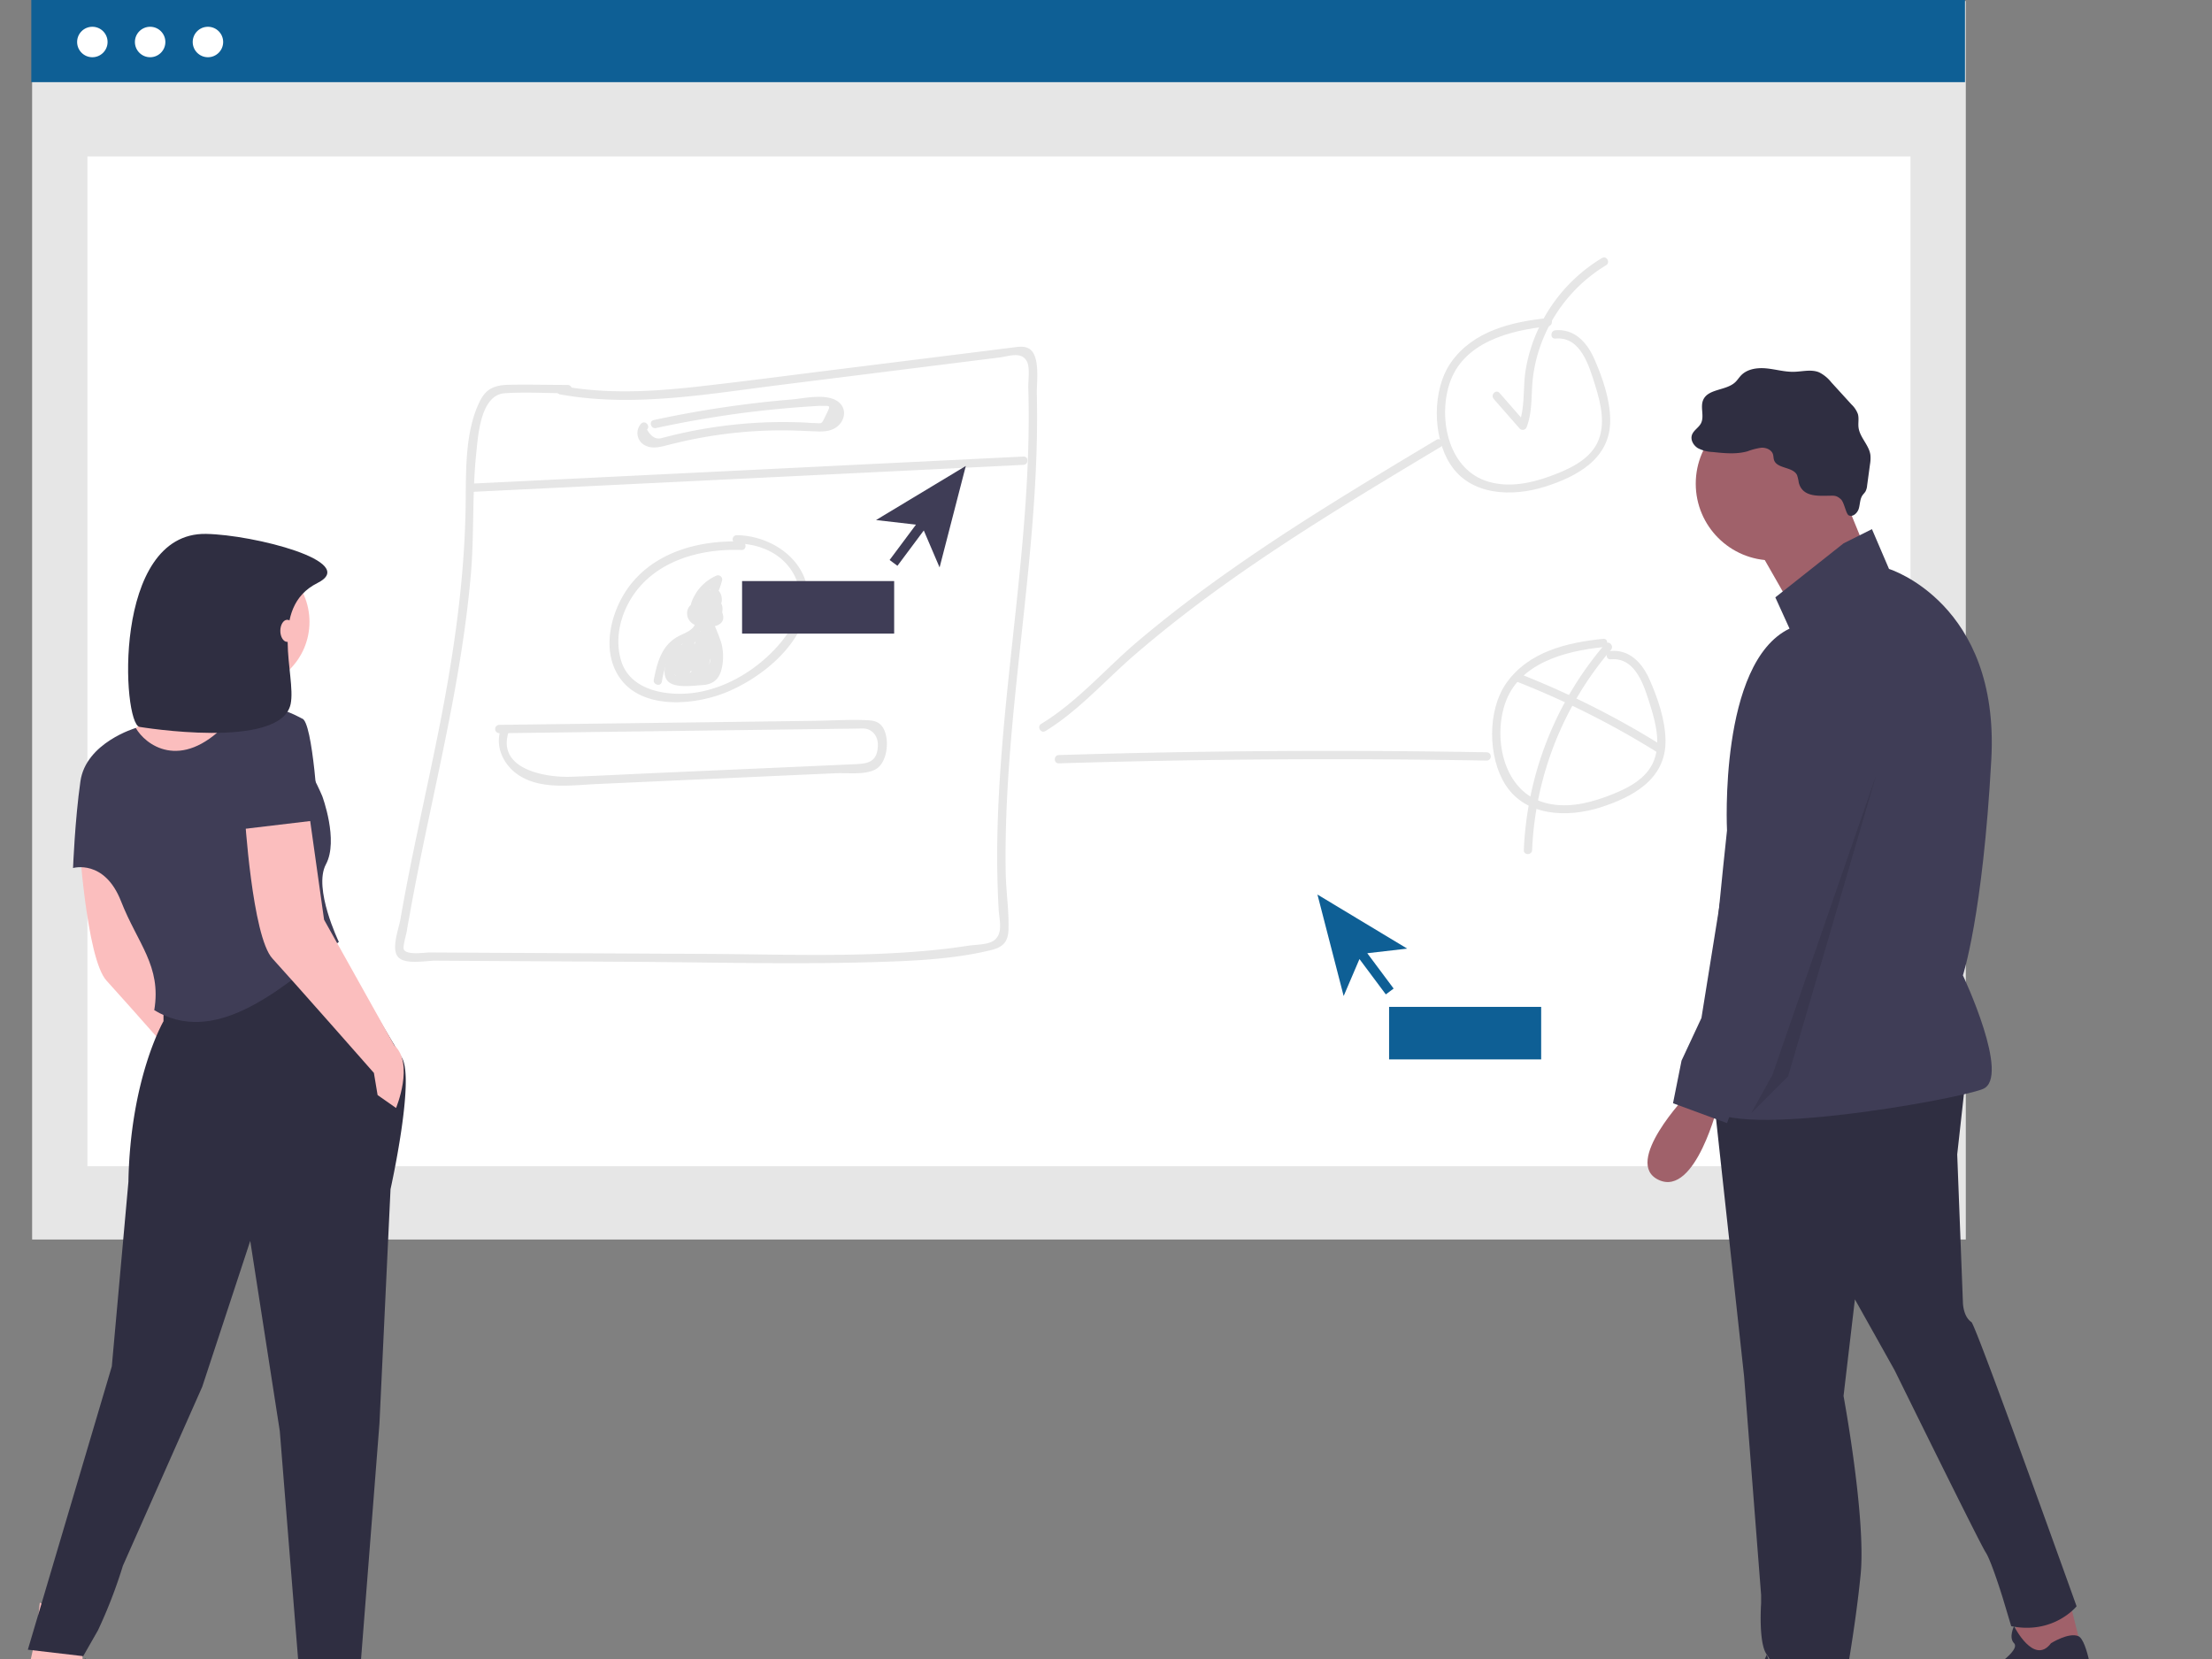<svg id="a4b4d3ba-298a-4a01-b7c2-bf784b737cdf" data-name="Layer 1" xmlns="http://www.w3.org/2000/svg"  width="100%" height="100%" viewBox="0 0 800 600"><rect x="0" y="0" width="800" height="600" fill="#808080" stroke="none"/><rect x="11.619" y="0.396" width="699.341" height="447.889" fill="#e6e6e6"/><rect x="31.616" y="56.573" width="659.346" height="365.215" fill="#fff"/><rect x="11.32" width="699.341" height="29.711" fill="#0e5f95"/><circle cx="33.399" cy="15.19" r="5.507" fill="#fff"/><circle cx="54.3" cy="15.19" r="5.507" fill="#fff"/><circle cx="75.202" cy="15.19" r="5.507" fill="#fff"/><polygon points="747.941 576.821 753.08 597.379 730.468 603.546 728.412 581.961 747.941 576.821" fill="#a0616a"/><polygon points="665.713 602.518 665.713 622.047 643.099 626.159 638.988 615.88 647.211 598.407 665.713 602.518" fill="#a0616a"/><path d="M931.177,519.477l-3.084,27.752,2.056,53.449s0,5.139,3.084,7.195c1.654,1.123,38.031,102.786,38.031,102.786s-8.223,10.279-23.641,7.195L944.539,707.575s-4.111-13.362-6.167-16.446-32.891-65.783-32.891-65.783l-14.39-25.696L886.979,634.597s8.223,44.198,6.167,64.755-6.167,42.142-6.167,42.142l-24.669-4.111a17.162,17.162,0,0,0-3.084-9.251c-3.084-4.111-2.056-18.501-2.056-18.501v-3.084l-6.167-79.145L839.697,523.588Z" transform="translate(-220.239 -129.726)" fill="#2f2e41"/><circle cx="641.044" cy="174.929" r="27.752" fill="#a0616a"/><polygon points="665.199 175.443 676.505 203.195 649.781 222.725 633.335 193.944 665.199 175.443" fill="#a0616a"/><path d="M886.979,326.24l10.279-5.139,6.167,14.39s40.086,12.334,37.003,68.867S930.149,482.474,930.149,482.474s17.474,37.003,7.195,41.114-97.647,19.529-99.702,5.139,7.195-98.674,7.195-98.674-3.084-60.644,22.613-72.978L862.31,345.769Z" transform="translate(-220.239 -129.726)" fill="#3f3d56"/><path d="M830.447,525.644s-23.641,24.669-10.279,30.836,21.585-27.752,21.585-27.752Z" transform="translate(-220.239 -129.726)" fill="#a0616a"/><path d="M878.756,746.634l11.306-4.111s12.334,27.752,2.056,27.752H865.394s-15.418-5.139-23.641-5.139-23.641-15.418-12.334-22.613,25.696-5.139,25.696-5.139l4.111-9.251,5.139,14.39S870.533,752.801,878.756,746.634Z" transform="translate(-220.239 -129.726)" fill="#2f2e41"/><path d="M962.013,724.021s6.437-4.061,9.899-2.545,5.519,17.963,5.519,17.963,10.279,12.334-12.334,14.39-27.752-2.056-29.808-8.223,2.056-12.334,2.056-12.334l6.167-2.056s7.195-5.139,5.139-7.195,0-6.167,0-6.167S955.845,732.244,962.013,724.021Z" transform="translate(-220.239 -129.726)" fill="#2f2e41"/><path d="M870.775,304.21a13.62,13.62,0,0,0-.604-2.641c-1.492-3.129-7.311-2.216-8.348-5.524-.203-.647-.161-1.352-.359-2-.507-1.654-2.452-2.474-4.181-2.395a22.585,22.585,0,0,0-5.011,1.29c-4.066,1.154-8.392.713-12.595.264A12.672,12.672,0,0,1,834.3,291.804c-1.592-.979-2.738-2.95-2.159-4.726.556-1.703,2.419-2.639,3.257-4.223,1.331-2.514-.296-5.762.784-8.394,1.732-4.222,8.286-3.374,11.616-6.495.808-.758,1.39-1.726,2.165-2.518,2.298-2.349,5.928-2.804,9.199-2.48s6.484,1.284,9.77,1.226c3.116-.055,6.383-1.004,9.254.208a13.199,13.199,0,0,1,4.347,3.571l7.365,8.077a9.078,9.078,0,0,1,2.276,3.429c.443,1.548.035,3.209.224,4.808.431,3.646,3.845,6.4,4.305,10.043a13.059,13.059,0,0,1-.162,3.382l-1.032,7.607a5.661,5.661,0,0,1-.581,2.131c-.3.513-.754.917-1.091,1.406-.954,1.379-.867,3.203-1.34,4.811-.474,1.608-2.173,3.2-3.66,2.425-.97-.506-1.611-4.688-2.79-5.774-1.641-1.513-2.498-1.326-4.524-1.301C877.467,309.07,872.073,309.418,870.775,304.21Z" transform="translate(-220.239 -129.726)" fill="#2f2e41"/><path d="M875.673,364.27s30.836,12.334,21.585,40.086-33.919,113.064-33.919,113.064l-14.39,7.195-4.111,11.306-19.529-7.195,3.084-15.418,7.195-15.418,18.501-115.12S854.088,363.243,875.673,364.27Z" transform="translate(-220.239 -129.726)" fill="#3f3d56"/><polygon points="678.561 280.284 646.697 389.237 633.335 402.6 641.044 388.723 678.561 280.284" opacity="0.1" style="isolation:isolate"/><path d="M271.437,427.631l6.008,42.723,25.367,45.394c7.343,6.676.668,22.697.668,22.697l-6.676-4.673-1.335-8.011S266.097,492.383,258.754,484.373s-10.013-52.069-10.013-52.069Z" transform="translate(-220.239 -129.726)" fill="#fbbebe"/><path d="M249.328,717.359s1.335,15.354.668,19.359-20.694-.668-20.694-.668c3.338-6.676,5.34-26.702,5.34-26.702Z" transform="translate(-220.239 -129.726)" fill="#fbbebe"/><path d="M348.794,721.364s2.003,21.362,1.335,25.367-20.694-.668-20.694-.668c3.338-6.676,5.34-26.702,5.34-26.702Z" transform="translate(-220.239 -129.726)" fill="#fbbebe"/><circle cx="87.647" cy="224.904" r="24.281" fill="#fbbebe"/><path d="M312.078,377.575c-4.005,5.34-2.003,14.686-2.003,14.686S269.355,439.658,262.012,439.658s-6.008-33.378-6.008-33.378,10.681-12.683,16.689-15.354,16.689-31.375,16.689-31.375S316.084,372.235,312.078,377.575Z" transform="translate(-220.239 -129.726)" fill="#fbbebe"/><path d="M339.448,468.362l26.131,43.894c4.769,7.846-4.101,47.561-4.101,47.561l-4.005,84.779-6.676,85.425V739.367l-22.029-.668-7.343-91.433-10.681-68.758-17.356,52.737-28.705,64.753a177.451,177.451,0,0,1-9.013,23.354l-5.34,9.346-20.021-2.34L260.677,623.902l6.008-66.755c.668-37.383,12.684-58.077,12.684-58.077V491.059Z" transform="translate(-220.239 -129.726)" fill="#2f2e41"/><path d="M247.993,733.38s3.338-5.34,3.338-3.338,8.678,7.343,8.678,7.343,8.678-1.335,10.013,8.678-12.016,12.016-15.354,11.348-12.016.668-12.016.668-6.676,1.335-17.356,0-1.335-19.359,0-22.697,8.011-.668,8.011-.668C245.323,738.053,247.993,733.38,247.993,733.38Z" transform="translate(-220.239 -129.726)" fill="#2f2e41"/><path d="M348.126,743.394s3.338-5.34,3.338-3.338,8.678,7.343,8.678,7.343,8.678-1.335,10.013,8.678S358.139,768.093,354.802,767.425s-12.016.668-12.016.668-6.676,1.335-17.356,0-1.335-19.359,0-22.697,8.011-.668,8.011-.668C345.456,748.066,348.126,743.394,348.126,743.394Z" transform="translate(-220.239 -129.726)" fill="#2f2e41"/><path d="M302.065,391.594c16.689-17.356,34.713,26.035,34.713,26.035s6.008,16.021,1.335,24.699,4.673,28.037,4.673,28.037c-22.861,19.461-45.642,37.453-66.755,24.699,2.67-16.021-6.008-24.032-12.016-39.386s-17.356-12.016-17.356-12.016.668-17.356,2.67-31.375,20.027-19.282,20.027-19.282C272.623,398.875,285.376,408.95,302.065,391.594Z" transform="translate(-220.239 -129.726)" fill="#3f3d56"/><path d="M331.437,419.631l6.008,42.723,25.367,45.394c7.343,6.676.668,22.697.668,22.697l-6.676-4.673-1.335-8.011S326.097,484.383,318.754,476.373s-10.013-52.069-10.013-52.069Z" transform="translate(-220.239 -129.726)" fill="#fbbebe"/><path d="M335.443,426.306l-28.037,3.338s-2.003-32.71,2.231-40.879,19.798.826,19.798.826C333.44,390.259,335.443,426.306,335.443,426.306Z" transform="translate(-220.239 -129.726)" fill="#3f3d56"/><path d="M335.069,340.571c-17.955,8.974-7.596,33.477-9.715,43.759-3.471,16.84-54.657,8.282-54.657,8.282-6.228-1.12-10.023-70.407,24.082-69.794C311.97,323.127,350.449,332.884,335.069,340.571Z" transform="translate(-220.239 -129.726)" fill="#2f2e41"/><ellipse cx="103.884" cy="228.15" rx="2.5" ry="4" fill="#fbbebe"/><path d="M422.417,272.293c26.39,4.87,53.31,0,79.59-3.3l79.87-10c3.23-.41,7.93-2.34,9.83,1.61,1.07,2.21.35,7,.43,9.54.21,7,.19,14,0,21-.36,13.38-1.34,26.73-2.59,40.05-2.43,26.07-5.87,52-7.59,78.17-.88,13.32-1.32,26.68-.93,40,.09,3.18.22,6.36.41,9.53.21,3.55,1.8,8.82-2.07,11.19-2.21,1.36-6.56,1.29-9.09,1.69-4,.63-8,1.13-12.08,1.54-26.89,2.69-54.13,1.57-81.12,1.41l-81.5-.42-19.88-.11c-1.8,0-8.29,1.08-9.4-1.06-.47-.91.78-5.17,1-6.31q.46-2.82,1-5.63c2.32-13.15,5.06-26.22,7.82-39.28,5.93-28,12-56.14,14.44-84.74,1.21-14.35.41-28.83,1.89-43.15.69-6.65,1.51-21.49,10.36-22.08,7.5-.5,15.22,0,22.74,0a1.5,1.5,0,0,0,0-3c-7.1,0-14.21-.19-21.31-.05-4.72.09-8,1.21-10.25,5.55-5.75,11.14-5.16,26-5.34,38.16-.43,29.11-4.9,57.6-10.72,86.07-2.93,14.33-6.09,28.61-9,42.95-1.37,6.85-2.68,13.72-3.88,20.61-.56,3.28-3.39,10.51-.9,13.52s10.15,1.39,13.58,1.41l23.86.14,45.72.26c29.54.17,59.18,1,88.71.13,14.1-.42,29-1,42.73-4.37,4.09-1,6.06-2.88,6.22-7.24.24-6.76-.86-13.73-1-20.52-1-58.1,12.65-115.39,11.25-173.51-.09-3.95,1.4-13.91-2.92-16.3-1.94-1.08-4.46-.49-6.5-.25-3.9.45-7.79,1-11.69,1.46l-50.65,6.32c-16.19,2-32.37,4.16-48.59,6-17.17,2-34.51,3.19-51.62,0-1.89-.35-2.7,2.54-.8,2.89Z" transform="translate(-220.239 -129.726)" fill="#e6e6e6"/><path d="M390.577,307.643l199.82-9.8c1.93-.1,1.94-3.1,0-3l-199.82,9.8C388.657,304.733,388.647,307.733,390.577,307.643Z" transform="translate(-220.239 -129.726)" fill="#e6e6e6"/><path d="M452.137,282.913a5,5,0,0,0,1.77,8.07c2.69,1.23,5.85.2,8.52-.47,4-1,8-1.89,12.11-2.62a165.15,165.15,0,0,1,27.09-2.52c4.14-.05,8.25.14,12.39.32,3,.12,6.23.36,8.77-1.5,2.9-2.12,3.84-6.26,1-8.84-4-3.65-12.62-1.53-17.24-1.15a386.617,386.617,0,0,0-49.86,7.44c-1.88.4-1.09,3.3.8,2.89q16.27-3.51,32.79-5.64,8.12-1,16.27-1.69c2.56-.21,5.12-.4,7.68-.55,1-.06,2.06-.17,3.08-.14,3.17.07,3.54-.5,1.64,3.33-1.69,3.39-1.15,3-4.08,2.89-1.24,0-2.48-.14-3.72-.2q-3.81-.16-7.62-.17-8.11,0-16.18.78c-4.56.44-9.11,1.06-13.62,1.86-2.82.5-5.62,1.08-8.41,1.72-1.23.29-2.47.59-3.7.9-.59.16-1.19.3-1.78.45q-3.28,1.14-5.59-3c1.34-1.39-.77-3.52-2.12-2.12Z" transform="translate(-220.239 -129.726)" fill="#e6e6e6"/><path d="M488.357,325.593c-14.47-.56-30.1,3.35-39.63,15-7.46,9.11-11.71,24.74-3.81,35,8.49,11,27.11,9.06,38.34,4.37,11.88-5,24.88-15.31,28.45-28.21,4.45-16.11-10-28.29-25.05-28.47a1.501,1.501,0,0,0,0,3c8.58.1,17,3.78,21,11.77,4.19,8.42.58,17.26-5,24-8.94,10.73-22.92,18.82-37.16,18.59-8.55-.13-18-3.06-20.65-12.08-2.18-7.31-.52-15.3,3.28-21.78,8.22-14,24.95-18.74,40.29-18.14,1.93.07,1.93-2.93,0-3Z" transform="translate(-220.239 -129.726)" fill="#e6e6e6"/><path d="M473.987,347.813a3.9,3.9,0,0,0-5.24,4c.3,3.9,4.6,5,7.83,4.77,2.79-.24,6.05-1.27,5.07-4.76a4.48,4.48,0,0,0-2.44-2.82,5.65,5.65,0,0,0-2.82-.35c-.37,0-3.76,1.24-2.32-.25l-2.36-.31a2.46,2.46,0,0,1,.72,2,1.51,1.51,0,0,0,2.25,1.29,2,2,0,0,1,2.71,2.34,1.51,1.51,0,0,0,2.74,1.16c1-1.8,2.21-5.38.71-7.26-1-1.27-2.93-.89-4.13-.15a14.47,14.47,0,0,0-2.06,1.77c-1.21,1.07-2,1.57-1.55-.48.75-3.73,4.31-6.7,7.56-8.19l-2.2-1.69a31.62,31.62,0,0,1-6.05,11.85l2.56,1.06a6.68,6.68,0,0,1,4.08-6.51h-1.47l.78,1.28c-.29,1.89,2.6,2.7,2.89.79.38-2.47-1.18-5.68-4.07-4.47-3.45,1.44-5.24,5.39-5.17,8.91,0,1.2,1.7,2.13,2.57,1.07a35.26,35.26,0,0,0,6.81-13.19,1.52,1.52,0,0,0-2.21-1.69,16.77,16.77,0,0,0-7.28,6.34c-1.22,2-2.75,5.12-1.51,7.42a3.18,3.18,0,0,0,4.321,1.246l.029-.016a11.7,11.7,0,0,0,2.51-2c.37-.33.78-.9,1.27-1,.44-.3.42-.13-.07.53a5.45,5.45,0,0,1-.87,2.92l2.74,1.15a5,5,0,0,0-7.11-5.73l2.26,1.3a5.45,5.45,0,0,0-1.13-3.53,1.52,1.52,0,0,0-2.35-.31c-1.52,1.59-1.81,4.34.1,5.81,1.43,1.09,2.13,0,3.7-.25,5.33-.69,2.22,1.71.34,1.79a7.09,7.09,0,0,1-2.51-.18q-3.13-1.06-.39-2.73c1.79.73,2.56-2.17.8-2.89Z" transform="translate(-220.239 -129.726)" fill="#e6e6e6"/><path d="M471.577,353.293c1.23,4-3.85,5.32-6.26,6.7a13.94,13.94,0,0,0-4.33,3.79c-2.52,3.38-3.46,7.68-4.29,11.73-.38,1.89,2.51,2.69,2.9.8a34,34,0,0,1,2.53-8.63c1.8-3.58,4.38-4.78,7.74-6.62s5.79-4.69,4.6-8.57c-.56-1.84-3.46-1.05-2.89.8Z" transform="translate(-220.239 -129.726)" fill="#e6e6e6"/><path d="M476.577,351.283a2.9,2.9,0,0,0-2.5,3c0,1.19.79,1.95,1.33,2.9a22.899,22.899,0,0,1,2.9,6.31c.48,2.15.95,6-.17,8-2.07,3.71-5.81,3-9,3-3,0-5.32,1-5.22-3.18.06-2.35,1.7-4.73,3-6.58l-2.74-.36a52.271,52.271,0,0,1,.91,9.26c0,1.39,2.13,2.16,2.79.75a57.931,57.931,0,0,0,3.81-10.54l-2.95-.4.52,7.6a1.51,1.51,0,0,0,2.79.76,3.4,3.4,0,0,0,.75-1.35c.1-.47-.82-3.64-1.19-2.51l2.94.4.21-7.22-3,.4a14.94,14.94,0,0,1,.56,6.3c-.19,1.67,2.62,2.05,3,.4l1.88-9.7-2.74.35a6.63,6.63,0,0,1,.51,4.32c-.22,1.92,2.78,1.9,3,0a10.54,10.54,0,0,0-.92-5.83,1.51,1.51,0,0,0-2.74.36l-1.89,9.7,2.95.4a16.36,16.36,0,0,0-.67-7.09,1.5,1.5,0,0,0-2.94.39l-.21,7.22a1.507,1.507,0,0,0,2.95.4l.16-.49a1.52,1.52,0,0,0-.38-1.46c-3.11-3.38-3.74,2-4.82,3.49l2.8.76-.52-7.6c-.11-1.62-2.51-2.12-2.95-.4a53.761,53.761,0,0,1-3.5,9.83l2.8.76a56.54,56.54,0,0,0-1-10.06c-.26-1.38-2.07-1.32-2.74-.36-2,2.88-5.46,9.17-2.79,12.62,2.33,3,9.66,1.84,12.79,1.65,4.94-.28,6.73-3.41,7.27-8.07a19.759,19.759,0,0,0-.37-6.68c-.27-1.18-3-8.66-3.82-8.51,1.9-.35,1.09-3.25-.8-2.9Z" transform="translate(-220.239 -129.726)" fill="#e6e6e6"/><path d="M470.767,358.023l-8.19,10.81,2.59,1.51,6-8.68-2.74-1.16-2.99,11.41a1.51,1.51,0,0,0,2.74,1.16,52.714,52.714,0,0,1,4.57-6.43l-2.5-1.46a16.33,16.33,0,0,1-3.77,6.93l2.51,1.46a13.4,13.4,0,0,1,1.09-4c.77-1.73-1.67-3.26-2.59-1.52a35.209,35.209,0,0,1-2.89,4.54l2.74.36.61-2.85-2.74-.36.44,2.5a1.51,1.51,0,0,0,2.51.66,29.86,29.86,0,0,0,6-9.05h-2.58a13.47,13.47,0,0,1,1.41,4c.36,1.8,2.75,1.13,2.94-.4a81.309,81.309,0,0,0,.66-10.1h-3v6.29c0,1.63,2.67,2.11,2.95.4a11.46,11.46,0,0,1,1.47-4.3h-2.63a6.67,6.67,0,0,1,1,3.4,1.5,1.5,0,0,0,3,0l.38-2h-2.89c.29,1.77,1.39,11.74-2.52,10.57-.66-.16-.85-.12-.57.11l.89-1.9,2.09-4.43-2.8-.76c.18,2.06.37,5-.87,6.76-1,1.43-4.08,2-5.65,1.16a10,10,0,0,1-2.61-2.74l-2.05,2c1.66,1.21,4.35,4.18,6.49,4.35,1.63.13,3-1.22,4.07-2.3a17.43,17.43,0,0,0,4.89-12.83,1.5,1.5,0,0,0-3,0v3.42a1.5,1.5,0,0,0,3,0v-8.39a1.5,1.5,0,0,0-3,0,35.999,35.999,0,0,1-.52,6l2.95.4a69.062,69.062,0,0,1-.33-7.19,1.5,1.5,0,0,0-2.94-.4c-.45,1.91-1,3.79-1.53,5.66l2.74-.36-.21-.8c-.14-1.91-3.14-1.92-3,0a5.49,5.49,0,0,0,.62,2.32c.58,1.22,2.39.79,2.74-.36.57-1.88,1.08-3.76,1.53-5.66l-2.95-.4a69.061,69.061,0,0,0,.33,7.19c.15,1.54,2.63,2.2,2.94.4a41.328,41.328,0,0,0,.63-6.84h-3v8.39h3v-3.42h-3a14.42,14.42,0,0,1-3.65,10.28,12.285,12.285,0,0,1-1.26,1.24c-.71.68-1.36.58-1.93-.31-1.42-.59-2.89-2.11-4.13-3s-2.94.87-2.06,2.05c2.3,3.06,5.73,6.47,10,5,4.49-1.59,5.1-7.67,4.76-11.67-.11-1.33-2.1-2.23-2.79-.75-1,2.11-2,4.21-3,6.33a5.593,5.593,0,0,0-.9,2.64c.33,2.25,3.06,1.88,4.74,1.75,6.51-.49,5.48-9.72,4.73-14.36-.25-1.54-2.49-1.3-2.89,0a8.83,8.83,0,0,0-.49,2.84h3a11.89,11.89,0,0,0-1.41-4.91,1.51,1.51,0,0,0-2.59,0,14.58,14.58,0,0,0-1.78,5l3,.4v-6.29a1.5,1.5,0,0,0-3,0,81.309,81.309,0,0,1-.66,10.1l2.95-.4a17.17,17.17,0,0,0-1.71-4.68,1.51,1.51,0,0,0-2.59,0,27.36,27.36,0,0,1-5.53,8.44l2.51.66-.44-2.5c-.23-1.33-2.11-1.37-2.74-.36a6.58,6.58,0,0,0-.91,5.16c.25,1.42,2.05,1.27,2.74.36a35.098,35.098,0,0,0,2.89-4.53l-2.59-1.52a17.06,17.06,0,0,0-1.4,4.71c-.18,1.32,1.39,2.7,2.51,1.46a20,20,0,0,0,4.54-8.26c.37-1.36-1.51-2.65-2.51-1.46a57.288,57.288,0,0,0-5,7l2.74,1.16,3.05-11.37a1.51,1.51,0,0,0-2.74-1.16l-6,8.69c-1.12,1.61,1.45,3,2.59,1.51l8.16-10.8c1.16-1.54-1.44-3-2.59-1.52Z" transform="translate(-220.239 -129.726)" fill="#e6e6e6"/><path d="M598.347,394.113c12-7.34,21.54-18.29,32.14-27.45,11.5-9.93,23.57-19.18,36-27.94,24.14-17,49.49-32.21,74.82-47.38a1.5,1.5,0,0,0-1.51-2.59c-25.33,15.17-50.69,30.35-74.83,47.38-11.39,8-22.51,16.48-33.17,25.48-11.6,9.8-21.93,22-35,29.91-1.65,1-.14,3.6,1.51,2.59Z" transform="translate(-220.239 -129.726)" fill="#e6e6e6"/><path d="M780.037,244.763c-13,1.32-27,4.63-35,16-6.91,9.78-6.76,26.84-.27,36.88,7.37,11.41,22.43,11.82,34.13,8.13s23.81-10.16,23.7-24.14c-.06-7.5-2.77-15.31-5.76-22.11-2.58-5.87-7.15-11-14.07-10.35-1.91.18-1.93,3.18,0,3,9.27-.86,12.25,10.15,14.45,17.1,2,6.49,3.85,14.17.71,20.62s-10.71,9.74-17.18,12.1c-7,2.54-14.69,4.09-22,2-14.48-4.05-18.48-22.4-14.31-35.42,4.8-15,21.8-19.41,35.65-20.81,1.9-.19,1.92-3.19,0-3Z" transform="translate(-220.239 -129.726)" fill="#e6e6e6"/><path d="M800.037,360.763c-13,1.32-27,4.63-35,16-6.91,9.78-6.76,26.84-.27,36.88,7.37,11.41,22.43,11.82,34.13,8.13s23.81-10.16,23.7-24.14c-.06-7.5-2.77-15.31-5.76-22.11-2.58-5.87-7.15-11-14.07-10.35-1.91.18-1.93,3.18,0,3,9.27-.86,12.25,10.15,14.45,17.1,2,6.49,3.85,14.17.71,20.62s-10.71,9.74-17.18,12.1c-7,2.54-14.69,4.09-22,2-14.48-4.05-18.48-22.4-14.31-35.42,4.8-15,21.8-19.41,35.65-20.81,1.9-.19,1.92-3.19,0-3Z" transform="translate(-220.239 -129.726)" fill="#e6e6e6"/><path d="M760.427,273.973l9.47,10.8a1.51,1.51,0,0,0,2.5-.67c2-5.26,1.62-10.71,2.09-16.24a53.47,53.47,0,0,1,4.25-16.57,55.93,55.93,0,0,1,22.38-25.65c1.65-1,.14-3.6-1.51-2.59a58.72,58.72,0,0,0-22.63,24.86,57.471,57.471,0,0,0-5,15.87c-1,6.49-.09,13.29-2.49,19.52l2.51-.67-9.42-10.78c-1.28-1.45-3.39.68-2.12,2.12Z" transform="translate(-220.239 -129.726)" fill="#e6e6e6"/><path d="M603.177,405.803q77.37-2.36,154.78-1a1.501,1.501,0,0,0,0-3q-77.39-1.38-154.78,1C601.247,402.863,601.237,405.863,603.177,405.803Z" transform="translate(-220.239 -129.726)" fill="#e6e6e6"/><path d="M768.737,376.223a309.92,309.92,0,0,1,50.67,25.46c1.64,1,3.15-1.57,1.51-2.59a313.229,313.229,0,0,0-51.34-25.76c-1.79-.71-2.57,2.19-.79,2.89Z" transform="translate(-220.239 -129.726)" fill="#e6e6e6"/><path d="M800.757,362.633a122.5,122.5,0,0,0-29.41,74.53c-.08,1.93,2.92,1.93,3,0a119.14,119.14,0,0,1,28.53-72.41c1.25-1.46-.86-3.59-2.12-2.12Z" transform="translate(-220.239 -129.726)" fill="#e6e6e6"/><path d="M400.807,394.913l111.77-1.46,12.85-.17c2.31,0,4.62-.08,6.93-.09,3.25,0,5.44,2.7,5.38,6-.15,7-4.55,6.75-10.31,7l-13.89.63-56.56,2.49c-10.13.45-20.27,1-30.4,1.35-9.14.28-26.52-2.7-22.46-16,.56-1.85-2.33-2.64-2.9-.8-2,6.54,1.54,13.18,7.24,16.61,8.09,4.86,18.75,3.21,27.68,2.81l69.44-3.15,16.86-.75c4.32-.2,10.33.68,14.3-1.33,4.66-2.35,5.48-11.68,2.54-15.61-1.51-2-3.63-2.18-6-2.27-6.22-.24-12.55.17-18.78.25l-34.62.46-79.11,1a1.501,1.501,0,0,0,0,3Z" transform="translate(-220.239 -129.726)" fill="#e6e6e6"/><polygon points="508.937 343.083 476.472 323.524 485.953 360.222 491.668 346.852 501.2 359.634 504.027 357.526 494.495 344.744 508.937 343.083" fill="#0e5f95"/><rect x="502.384" y="364.15" width="55" height="19" fill="#0e5f95"/><polygon points="316.831 188.083 349.296 168.524 339.815 205.222 334.1 191.852 324.568 204.634 321.741 202.526 331.273 189.744 316.831 188.083" fill="#3f3d56"/><rect x="268.384" y="210.15" width="55" height="19" fill="#3f3d56"/></svg>